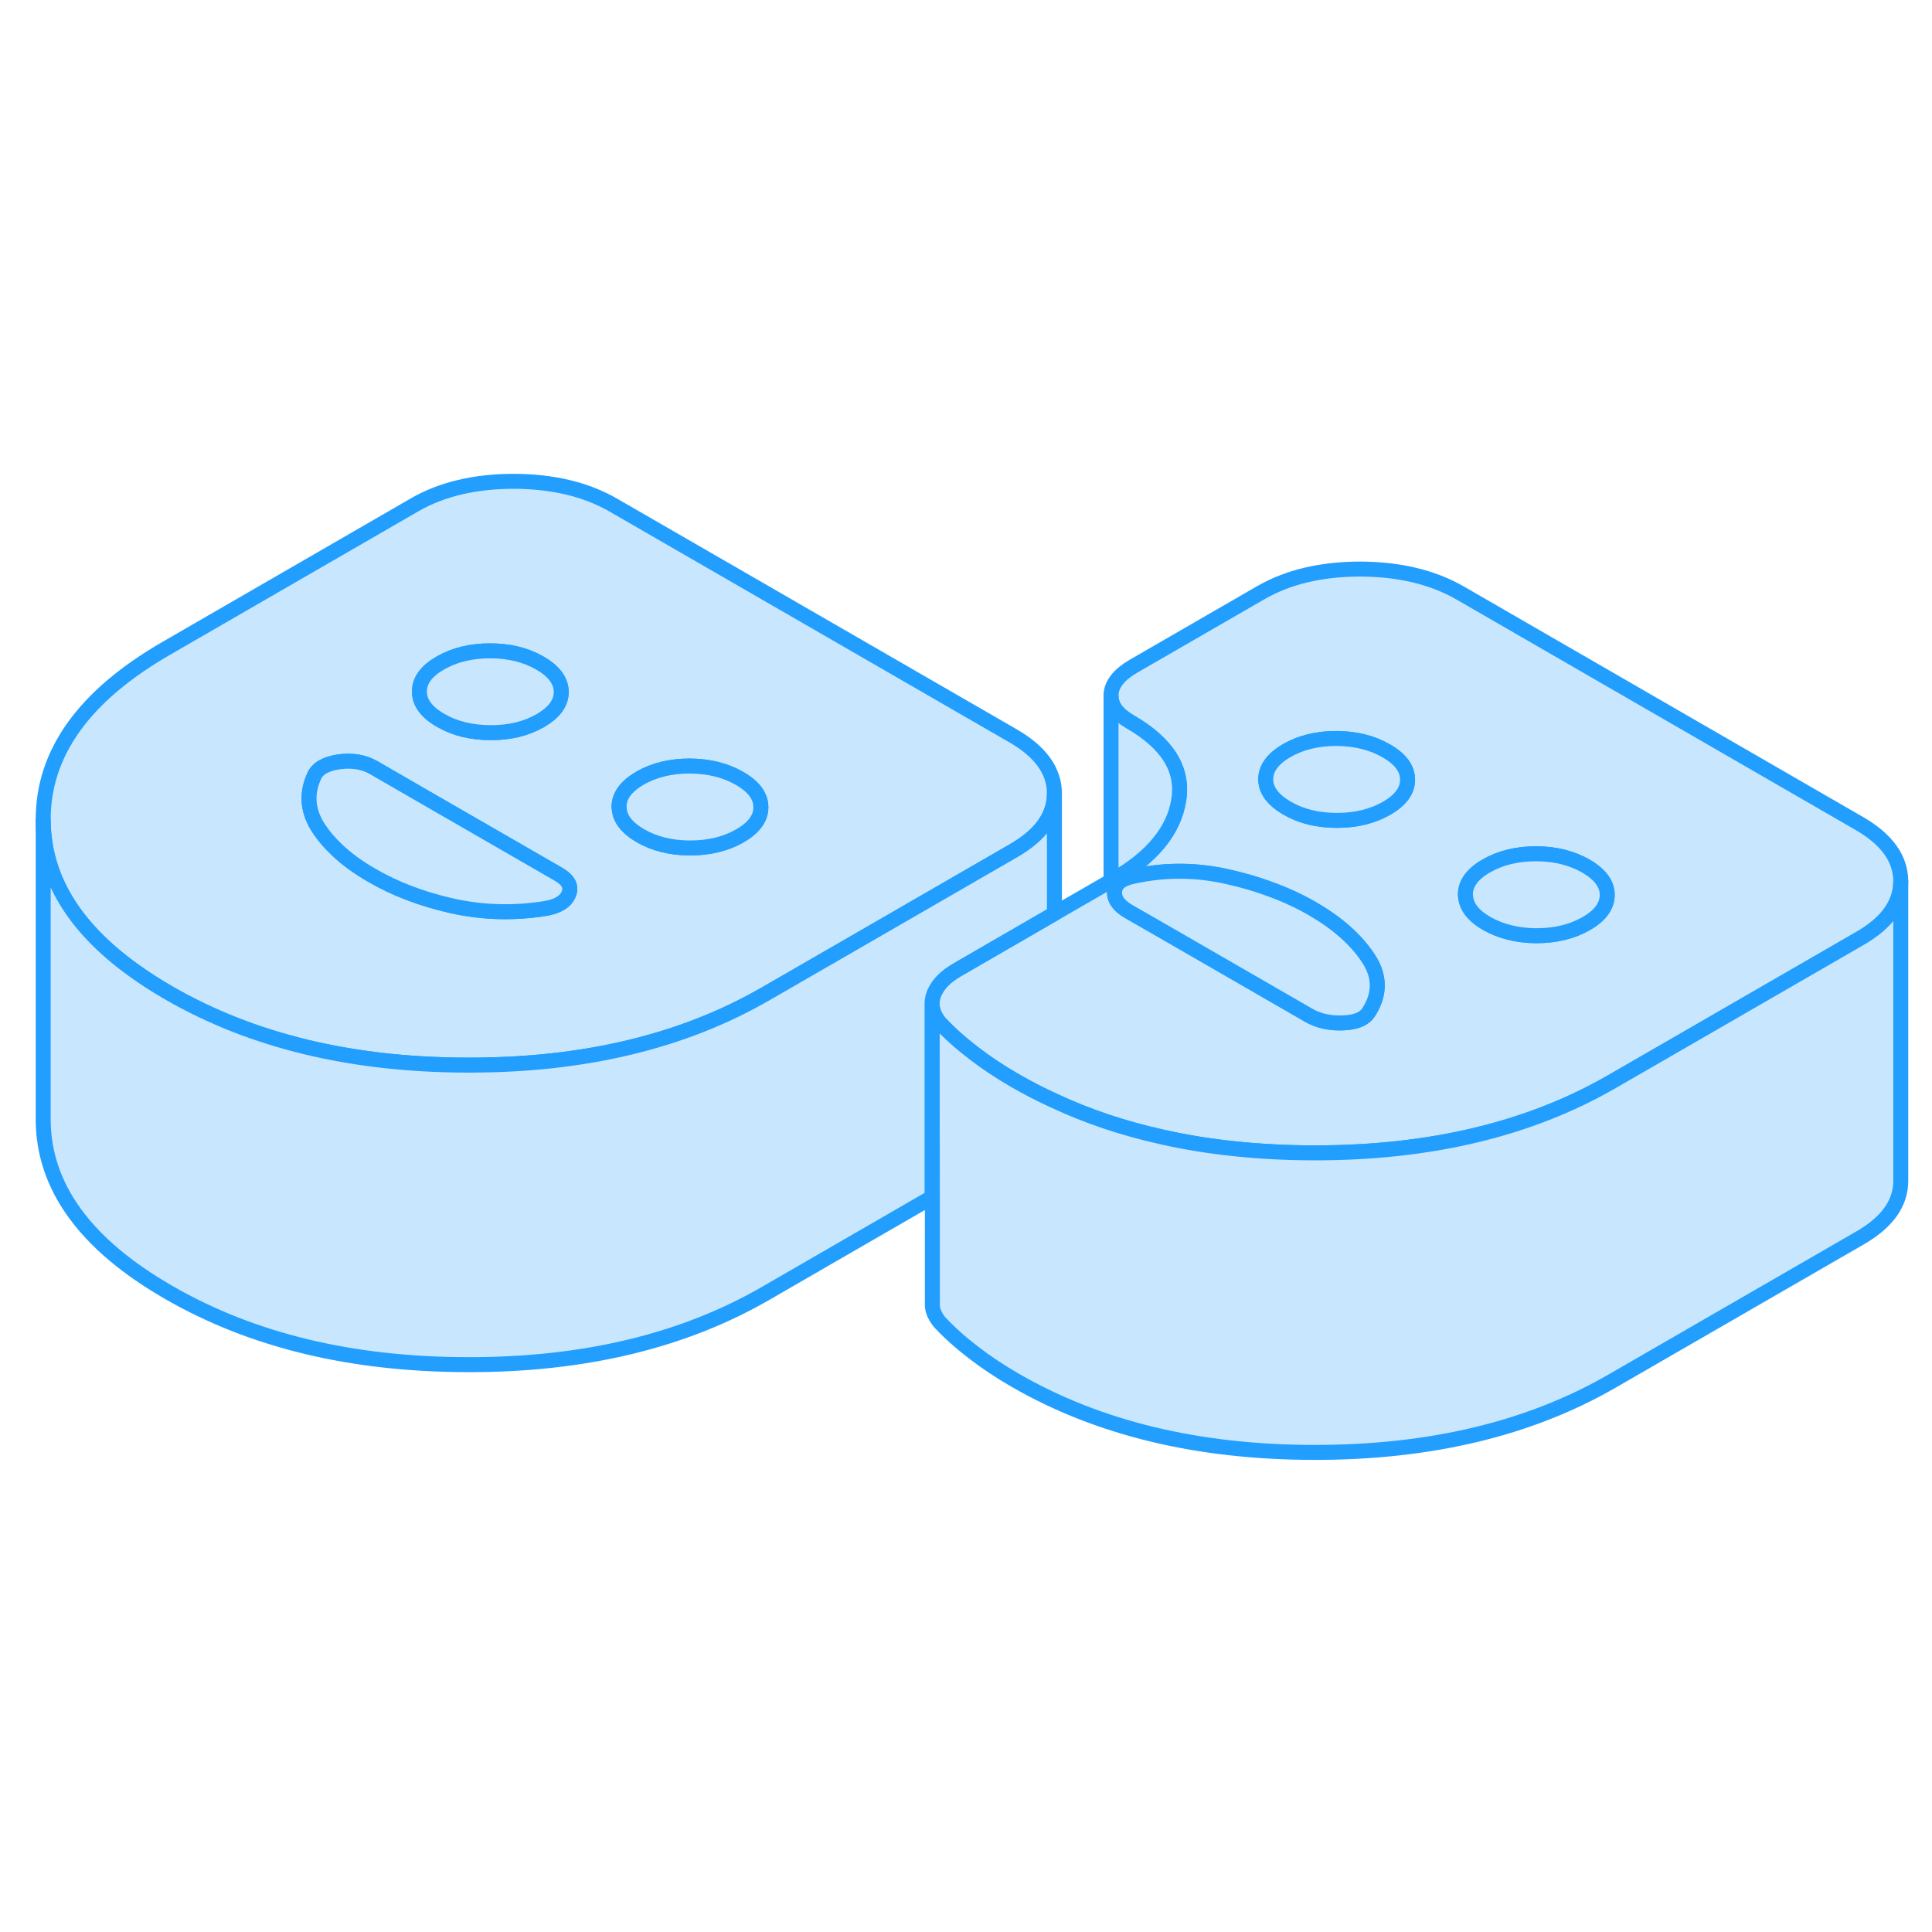 <svg viewBox="0 0 129 70" fill="#c8e7ff" xmlns="http://www.w3.org/2000/svg" height="48" width="48" stroke-width="1px" stroke-linecap="round" stroke-linejoin="round"><path d="M124.154 25.488L97.484 10.088C95.654 9.038 93.434 8.507 90.834 8.497C88.234 8.497 86.024 9.018 84.194 10.068L75.674 14.988C74.734 15.537 74.234 16.157 74.184 16.858V16.968C74.184 17.628 74.604 18.198 75.444 18.688C77.944 20.128 79.034 21.867 78.704 23.918C78.384 25.957 76.934 27.738 74.334 29.227L74.184 29.317L70.404 31.497L63.904 35.257C63.204 35.667 62.724 36.117 62.464 36.638C62.404 36.737 62.364 36.828 62.334 36.928C62.264 37.127 62.234 37.317 62.234 37.507C62.234 37.947 62.404 38.377 62.754 38.797C63.424 39.508 64.174 40.178 65.014 40.818C65.844 41.458 66.764 42.068 67.764 42.648C68.604 43.127 69.464 43.578 70.364 43.987C72.624 45.047 75.054 45.858 77.644 46.428C80.764 47.127 84.134 47.468 87.724 47.477C95.474 47.487 102.114 45.907 107.634 42.718L113.494 39.337L124.194 33.157C126.004 32.117 126.914 30.837 126.914 29.348V29.328C126.904 27.828 125.984 26.547 124.154 25.488ZM91.414 38.038C91.134 38.517 90.554 38.767 89.674 38.797C88.784 38.837 88.004 38.657 87.344 38.267L78.664 33.257L75.344 31.348C74.674 30.957 74.374 30.507 74.424 29.997C74.474 29.487 74.914 29.157 75.744 28.997C77.844 28.547 79.954 28.567 82.054 29.058C82.974 29.267 83.844 29.517 84.664 29.817C85.734 30.198 86.724 30.648 87.634 31.177C89.244 32.108 90.474 33.178 91.304 34.398C92.144 35.608 92.174 36.828 91.414 38.038ZM92.584 24.468C91.644 25.008 90.534 25.277 89.264 25.277C87.994 25.277 86.884 25.008 85.934 24.457C84.994 23.907 84.514 23.267 84.514 22.538C84.514 21.808 84.974 21.168 85.914 20.618C86.854 20.078 87.964 19.808 89.234 19.808C90.504 19.817 91.614 20.087 92.564 20.637C93.504 21.177 93.984 21.817 93.984 22.558C93.984 23.297 93.524 23.927 92.584 24.468ZM105.914 32.167C104.974 32.708 103.864 32.977 102.594 32.977H102.484C101.264 32.958 100.184 32.678 99.264 32.157C98.354 31.628 97.884 31.008 97.854 30.297C97.844 30.277 97.844 30.258 97.844 30.238C97.844 29.497 98.304 28.858 99.244 28.317C100.184 27.777 101.294 27.507 102.564 27.507C103.834 27.507 104.944 27.788 105.894 28.328C106.834 28.878 107.314 29.517 107.314 30.247C107.314 30.977 106.854 31.628 105.914 32.167Z" stroke="#229EFF" stroke-linejoin="round"/><path d="M107.314 30.247C107.314 30.987 106.854 31.628 105.914 32.167C104.974 32.708 103.864 32.977 102.594 32.977H102.484C101.264 32.958 100.184 32.678 99.264 32.157C98.354 31.628 97.884 31.008 97.854 30.297C97.844 30.277 97.844 30.258 97.844 30.238C97.844 29.497 98.304 28.858 99.244 28.317C100.184 27.777 101.294 27.507 102.564 27.507C103.834 27.507 104.944 27.788 105.894 28.328C106.834 28.878 107.314 29.517 107.314 30.247Z" stroke="#229EFF" stroke-linejoin="round"/><path d="M91.414 38.038C91.134 38.517 90.554 38.767 89.674 38.797C88.784 38.837 88.004 38.657 87.344 38.267L78.664 33.257L75.344 31.348C74.674 30.957 74.374 30.507 74.424 29.997C74.474 29.487 74.914 29.157 75.744 28.997C77.844 28.547 79.954 28.567 82.054 29.058C82.974 29.267 83.844 29.517 84.664 29.817C85.734 30.198 86.724 30.648 87.634 31.177C89.244 32.108 90.474 33.178 91.304 34.398C92.144 35.608 92.174 36.828 91.414 38.038Z" stroke="#229EFF" stroke-linejoin="round"/><path d="M93.984 22.558C93.984 23.288 93.524 23.927 92.584 24.468C91.644 25.008 90.534 25.277 89.264 25.277C87.994 25.277 86.884 25.008 85.934 24.457C84.994 23.907 84.514 23.267 84.514 22.538C84.514 21.808 84.974 21.168 85.914 20.618C86.854 20.078 87.964 19.808 89.234 19.808C90.504 19.817 91.614 20.087 92.564 20.637C93.504 21.177 93.984 21.817 93.984 22.558Z" stroke="#229EFF" stroke-linejoin="round"/><path d="M67.634 19.627L40.974 4.238C39.144 3.178 36.924 2.647 34.324 2.637C31.724 2.637 29.504 3.158 27.684 4.208L11.124 13.777C5.604 16.957 2.864 20.788 2.884 25.267C2.904 29.038 4.894 32.367 8.854 35.237C9.584 35.767 10.384 36.288 11.254 36.788C16.804 39.998 23.464 41.608 31.214 41.618C38.964 41.638 45.604 40.047 51.124 36.858L56.984 33.477L67.684 27.297C69.504 26.247 70.404 24.977 70.404 23.468C70.394 21.968 69.474 20.687 67.634 19.627ZM29.404 14.768C30.344 14.227 31.454 13.957 32.724 13.957C33.994 13.957 35.104 14.227 36.054 14.777C36.994 15.318 37.464 15.957 37.474 16.698C37.474 17.438 37.014 18.068 36.074 18.618C35.134 19.158 34.024 19.427 32.754 19.418C31.484 19.418 30.374 19.148 29.424 18.598C28.484 18.058 28.004 17.418 28.004 16.677C28.004 15.938 28.464 15.307 29.404 14.768ZM37.964 30.218C37.744 30.727 37.194 31.047 36.304 31.177C34.204 31.497 32.154 31.427 30.154 30.977C28.164 30.527 26.384 29.848 24.834 28.948C23.914 28.418 23.124 27.848 22.474 27.218C22.024 26.797 21.644 26.347 21.324 25.877C20.544 24.727 20.424 23.538 20.974 22.328C21.194 21.817 21.744 21.498 22.634 21.368C23.514 21.248 24.294 21.377 24.954 21.757L28.484 23.797L37.294 28.877C37.954 29.257 38.184 29.707 37.964 30.218ZM49.404 26.308C48.464 26.848 47.354 27.118 46.084 27.118H45.954C44.734 27.098 43.674 26.828 42.754 26.297C41.844 25.767 41.374 25.148 41.344 24.448C41.334 24.427 41.334 24.397 41.334 24.377C41.334 23.637 41.794 23.008 42.734 22.457C43.674 21.918 44.784 21.648 46.054 21.648C47.324 21.657 48.434 21.927 49.384 22.477C50.324 23.017 50.804 23.657 50.804 24.398C50.804 25.137 50.344 25.767 49.404 26.308Z" stroke="#229EFF" stroke-linejoin="round"/><path d="M37.964 30.218C37.744 30.727 37.194 31.047 36.304 31.177C34.204 31.497 32.154 31.427 30.154 30.977C28.164 30.527 26.384 29.848 24.834 28.948C23.914 28.418 23.124 27.848 22.474 27.218C22.024 26.797 21.644 26.347 21.324 25.877C20.544 24.727 20.424 23.538 20.974 22.328C21.194 21.817 21.744 21.498 22.634 21.368C23.514 21.248 24.294 21.377 24.954 21.757L28.484 23.797L37.294 28.877C37.954 29.257 38.184 29.707 37.964 30.218Z" stroke="#229EFF" stroke-linejoin="round"/><path d="M37.474 16.698C37.474 17.438 37.014 18.068 36.074 18.618C35.134 19.158 34.024 19.427 32.754 19.418C31.484 19.418 30.374 19.148 29.424 18.598C28.484 18.058 28.004 17.418 28.004 16.677C28.004 15.938 28.464 15.307 29.404 14.768C30.344 14.227 31.454 13.957 32.724 13.957C33.994 13.957 35.104 14.227 36.054 14.777C36.994 15.318 37.464 15.957 37.474 16.698Z" stroke="#229EFF" stroke-linejoin="round"/><path d="M50.804 24.398C50.804 25.128 50.344 25.767 49.404 26.308C48.464 26.848 47.354 27.118 46.084 27.118H45.954C44.734 27.098 43.674 26.828 42.754 26.297C41.844 25.767 41.374 25.148 41.344 24.448C41.334 24.427 41.334 24.397 41.334 24.377C41.334 23.637 41.794 23.008 42.734 22.457C43.674 21.918 44.784 21.648 46.054 21.648C47.324 21.657 48.434 21.927 49.384 22.477C50.324 23.017 50.804 23.657 50.804 24.398Z" stroke="#229EFF" stroke-linejoin="round"/><path d="M126.914 29.348V49.328C126.924 50.828 126.014 52.108 124.194 53.157L107.634 62.718C102.114 65.907 95.474 67.487 87.724 67.478C79.974 67.468 73.314 65.858 67.764 62.648C66.764 62.068 65.844 61.458 65.014 60.818C64.174 60.178 63.424 59.508 62.754 58.797C62.464 58.447 62.294 58.087 62.254 57.727V50.438L62.234 37.507C62.234 37.947 62.404 38.377 62.754 38.797C63.424 39.508 64.174 40.178 65.014 40.818C65.844 41.458 66.764 42.068 67.764 42.648C68.604 43.127 69.464 43.578 70.364 43.987C72.624 45.047 75.054 45.858 77.644 46.428C80.764 47.127 84.134 47.468 87.724 47.477C95.474 47.487 102.114 45.907 107.634 42.718L113.494 39.337L124.194 33.157C126.004 32.117 126.914 30.837 126.914 29.348Z" stroke="#229EFF" stroke-linejoin="round"/><path d="M62.234 37.507V37.417" stroke="#229EFF" stroke-linejoin="round"/><path d="M78.704 23.918C78.384 25.957 76.934 27.738 74.334 29.227L74.184 29.317V16.968C74.184 17.628 74.603 18.198 75.444 18.688C77.944 20.128 79.034 21.867 78.704 23.918Z" stroke="#229EFF" stroke-linejoin="round"/><path d="M70.404 23.468V31.497L63.904 35.257C63.204 35.667 62.724 36.117 62.464 36.638C62.404 36.737 62.364 36.828 62.334 36.928C62.264 37.127 62.234 37.317 62.234 37.507V50.438L51.124 56.858C45.604 60.047 38.964 61.638 31.214 61.618C23.464 61.608 16.804 59.998 11.254 56.788C5.694 53.587 2.904 49.737 2.884 45.267V25.267C2.904 29.038 4.894 32.367 8.854 35.237C9.584 35.767 10.384 36.288 11.254 36.788C16.804 39.998 23.464 41.608 31.214 41.618C38.964 41.638 45.604 40.047 51.124 36.858L56.984 33.477L67.684 27.297C69.504 26.247 70.404 24.977 70.404 23.468Z" stroke="#229EFF" stroke-linejoin="round"/></svg>